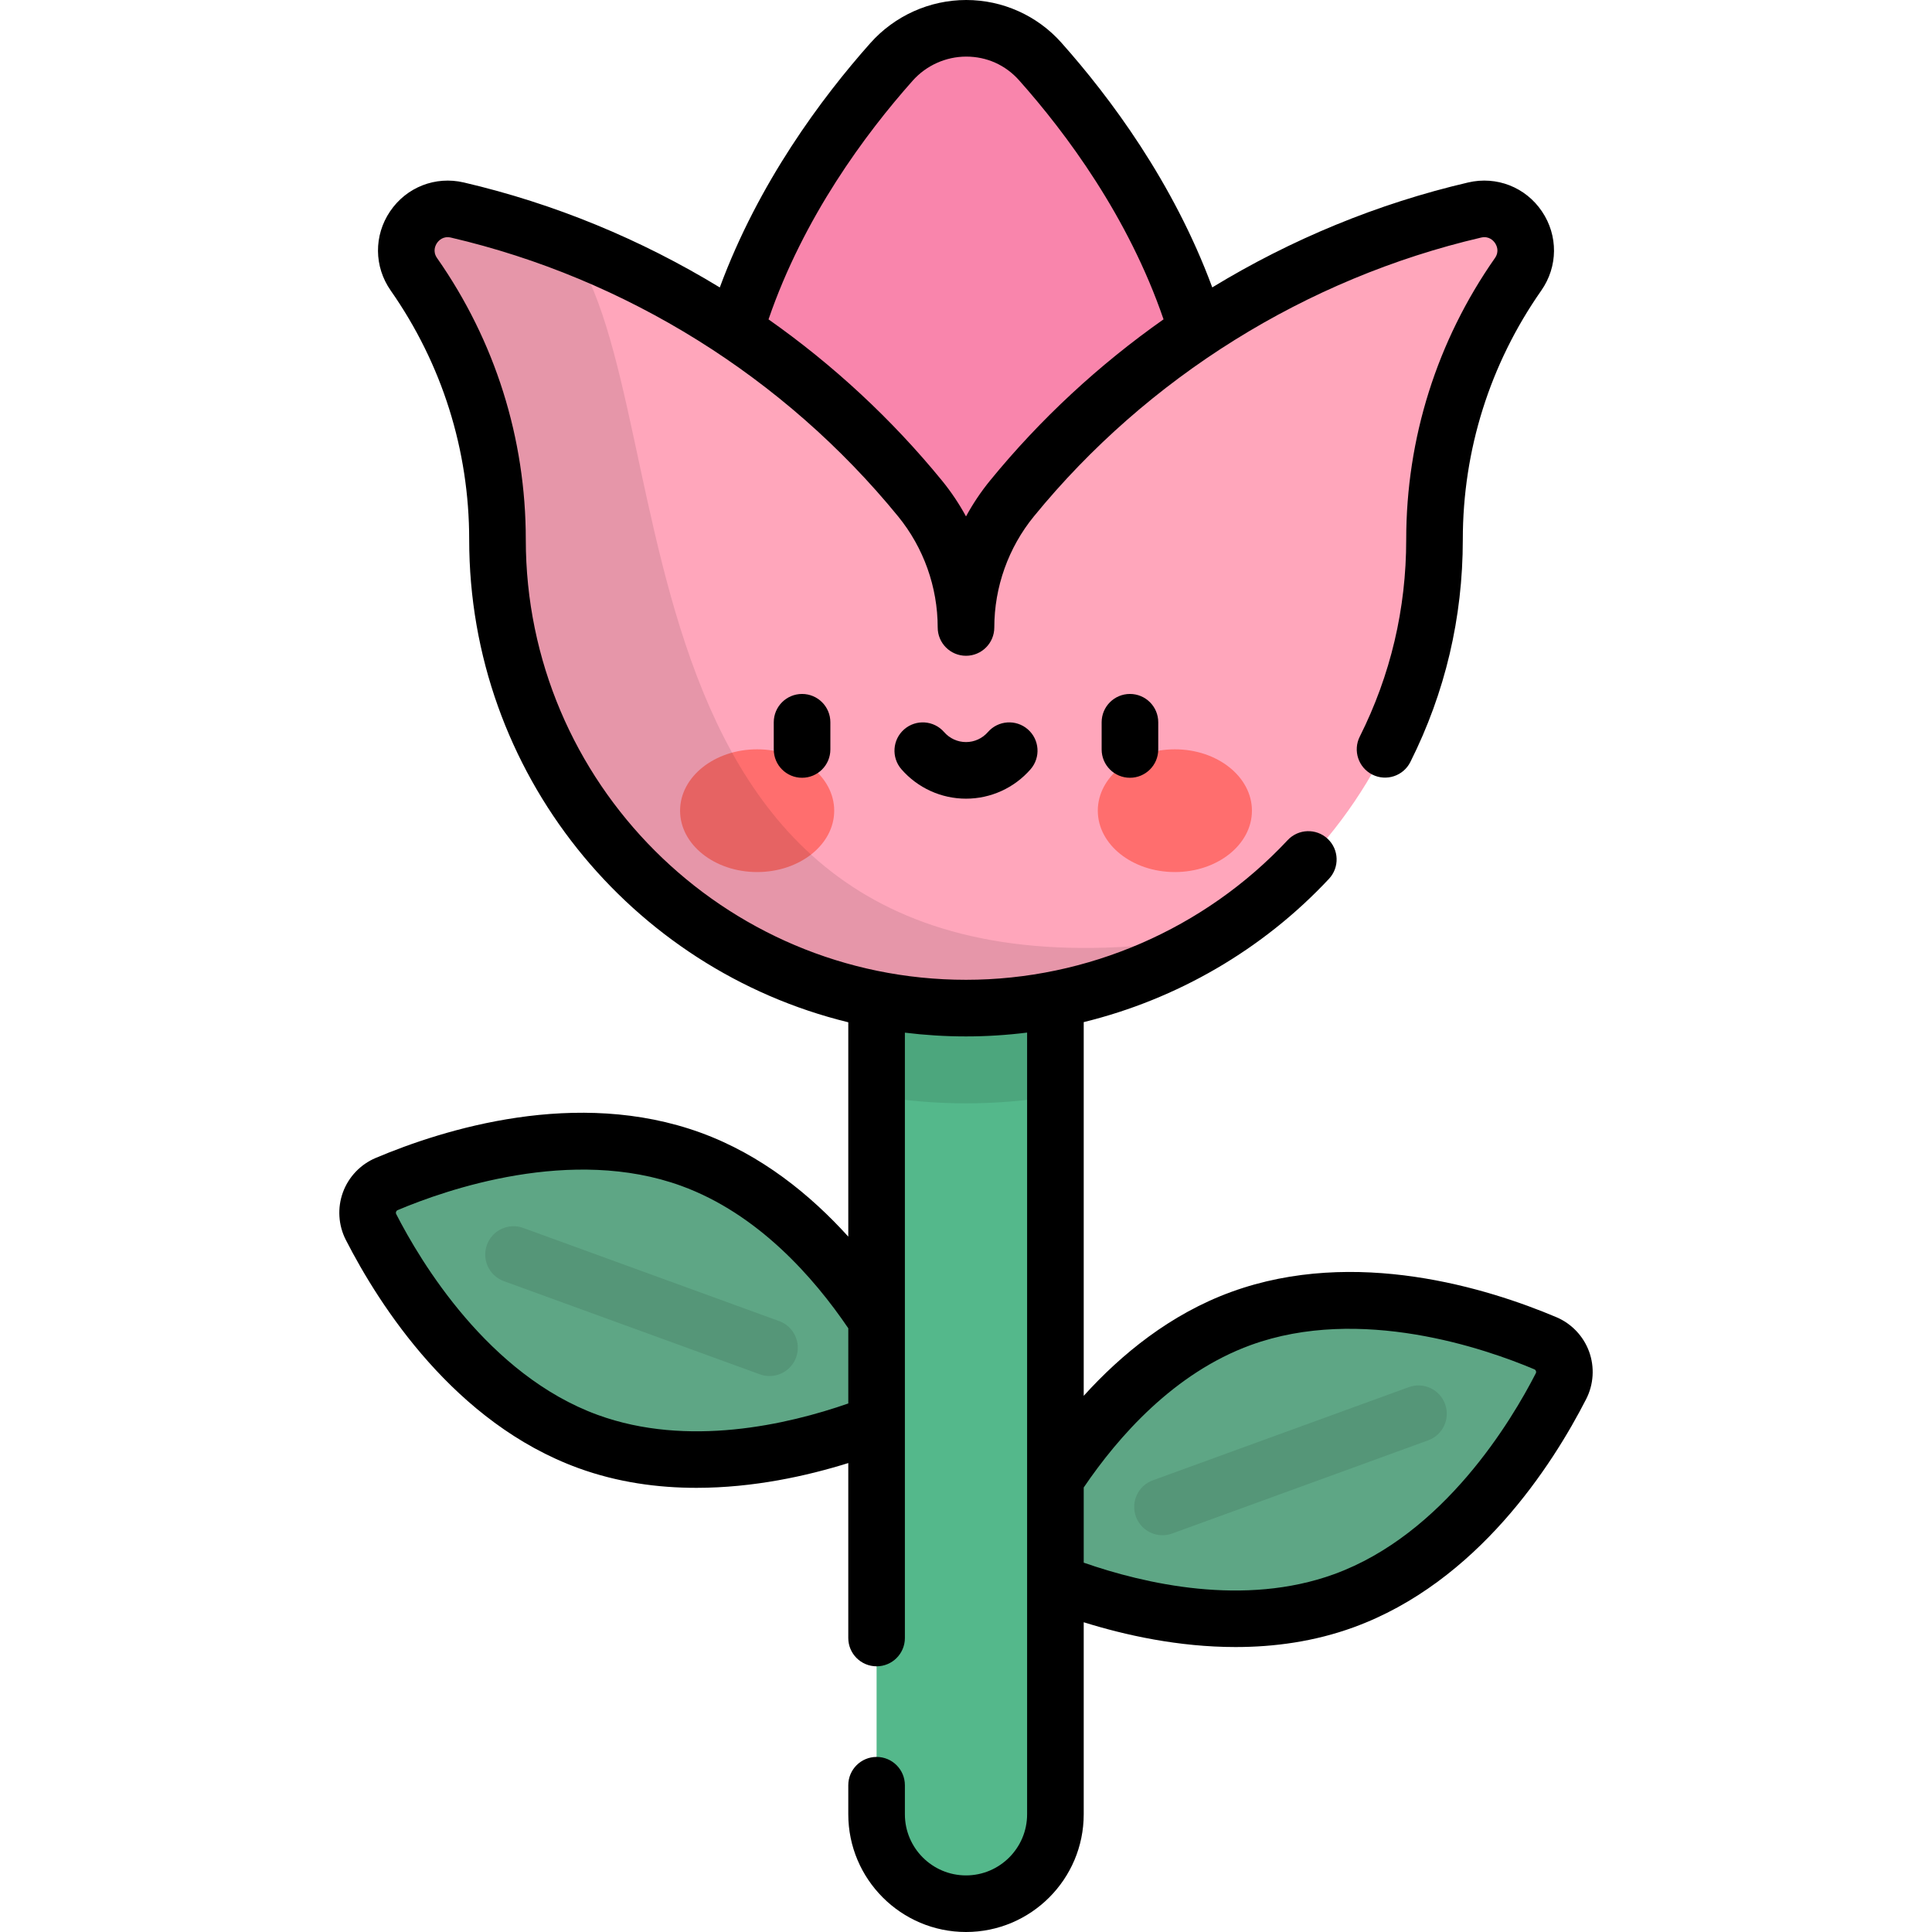 <?xml version="1.0" encoding="iso-8859-1"?>
<!-- Generator: Adobe Illustrator 19.0.0, SVG Export Plug-In . SVG Version: 6.00 Build 0)  -->
<svg version="1.1" id="Capa_1" xmlns="http://www.w3.org/2000/svg" xmlns:xlink="http://www.w3.org/1999/xlink" x="0px" y="0px"
	 viewBox="0 0 512 512" style="enable-background:new 0 0 512 512;" xml:space="preserve">
<path style="fill:#68B894;" d="M409.532,355.973c4.424,1.869,6.331,7.109,4.144,11.385c-7.453,14.567-26.415,45.528-57.553,56.861
	s-65.565-0.196-80.638-6.564c-4.424-1.869-6.331-7.109-4.144-11.385c7.453-14.567,26.415-45.528,57.553-56.862
	C360.032,338.075,394.459,349.604,409.532,355.973z"/>
<path style="opacity:0.1;enable-background:new    ;" d="M409.532,355.973c4.424,1.869,6.331,7.109,4.144,11.385
	c-7.453,14.567-26.415,45.528-57.553,56.861s-65.565-0.196-80.638-6.564c-4.424-1.869-6.331-7.109-4.144-11.385
	c7.453-14.567,26.415-45.528,57.553-56.862C360.032,338.075,394.459,349.604,409.532,355.973z"/>
<path style="opacity:0.1;enable-background:new    ;" d="M308.075,406.849c-3.063,0-5.939-1.891-7.048-4.937
	c-1.417-3.892,0.59-8.196,4.482-9.613l67.839-24.691c3.892-1.417,8.196,0.59,9.613,4.483c1.417,3.892-0.59,8.196-4.483,9.613
	l-67.838,24.691C309.793,406.703,308.926,406.849,308.075,406.849z"/>
<path style="fill:#68B894;" d="M102.47,313.783c-4.424,1.869-6.331,7.109-4.144,11.384c7.453,14.567,26.415,45.528,57.553,56.862
	c31.138,11.333,65.565-0.196,80.638-6.564c4.424-1.869,6.331-7.109,4.144-11.384c-7.453-14.568-26.415-45.528-57.553-56.862
	S117.543,307.414,102.47,313.783z"/>
<path style="opacity:0.1;enable-background:new    ;" d="M102.47,313.783c-4.424,1.869-6.331,7.109-4.144,11.384
	c7.453,14.567,26.415,45.528,57.553,56.862c31.138,11.333,65.565-0.196,80.638-6.564c4.424-1.869,6.331-7.109,4.144-11.384
	c-7.453-14.568-26.415-45.528-57.553-56.862S117.543,307.414,102.47,313.783z"/>
<path style="opacity:0.1;enable-background:new    ;" d="M203.927,364.659c-0.852,0-1.718-0.146-2.564-0.454l-67.838-24.691
	c-3.893-1.417-5.899-5.721-4.483-9.613c1.417-3.893,5.723-5.898,9.613-4.483l67.838,24.691c3.893,1.417,5.899,5.721,4.483,9.613
	C209.867,362.767,206.99,364.659,203.927,364.659z"/>
<path style="fill:#54B88B;" d="M279.696,246.372h-47.39v234.433c0,13.086,10.609,23.695,23.695,23.695l0,0
	c13.087,0,23.695-10.609,23.695-23.695V246.372z"/>
<path style="fill:#F985AC;" d="M255.749,194.034c38.408,0.148,68.494-32.531,67.364-70.923
	c-1.379-46.828-28.146-85.14-47.45-106.826c-10.505-11.803-28.931-11.669-39.426,0.142c-19.81,22.292-47.378,62.017-47.378,110.453
	C188.858,163.88,218.782,193.891,255.749,194.034z"/>
<path style="opacity:0.1;enable-background:new    ;" d="M232.306,246.372v44.059c7.711,1.286,15.625,1.966,23.696,1.966
	c8.07,0,15.984-0.68,23.695-1.966v-44.059L232.306,246.372L232.306,246.372z"/>
<path style="fill:#FFA6BB;" d="M390.792,55.659L390.792,55.659c-48.19,11.232-91.302,38.109-122.601,76.434l0,0
	c-7.884,9.653-12.19,21.734-12.19,34.197c0-12.463-4.306-24.544-12.19-34.197C212.512,93.768,169.4,66.891,121.21,55.659l0,0
	c-9.837-2.293-17.313,8.762-11.522,17.037l0,0c14.419,20.608,22.152,45.15,22.152,70.301c0,68.572,55.589,124.161,124.161,124.161
	l0,0c68.572,0,124.161-55.589,124.161-124.161c0-25.151,7.734-49.694,22.152-70.301l0,0
	C408.105,64.42,400.629,53.366,390.792,55.659z"/>
<g>
	<ellipse style="fill:#FF6E6E;" cx="200.651" cy="214.84" rx="20.423" ry="16.264"/>
	<ellipse style="fill:#FF6E6E;" cx="311.351" cy="214.84" rx="20.423" ry="16.264"/>
</g>
<path style="opacity:0.1;enable-background:new    ;" d="M150.62,64.694c-9.543-3.663-19.364-6.694-29.41-9.035l0,0
	c-9.837-2.293-17.313,8.762-11.522,17.038l0,0c14.419,20.607,22.152,45.15,22.152,70.301c0,68.572,55.589,124.161,124.161,124.161
	l0,0c24.262,0,46.894-6.966,66.018-18.996C155.79,275.72,183.609,109.068,150.62,64.694z"/>
<path d="M205.055,191.405v7.212c0,4.142,3.358,7.5,7.5,7.5s7.5-3.358,7.5-7.5v-7.212c0-4.142-3.358-7.5-7.5-7.5
	S205.055,187.263,205.055,191.405z M421.131,358.196c-1.494-4.104-4.658-7.433-8.68-9.132c-18.067-7.634-53.283-18.655-86.122-6.704
	c-16.144,5.876-29.159,16.522-39.133,27.549v-99.038c24.681-6.051,47.417-19.168,65.002-37.98c2.829-3.026,2.668-7.771-0.357-10.601
	c-3.025-2.828-7.771-2.668-10.601,0.357c-21.988,23.521-53.057,37.011-85.24,37.011c-64.327,0-116.661-52.334-116.661-116.661
	c0-26.826-8.128-52.622-23.507-74.601c-1.25-1.787-0.438-3.379-0.032-3.981c0.407-0.602,1.582-1.949,3.706-1.453
	C165.831,73.759,207.913,99.994,238,136.835c6.77,8.29,10.499,18.75,10.499,29.453c0,4.142,3.358,7.5,7.5,7.5
	c4.142,0,7.5-3.358,7.5-7.5c0-10.703,3.728-21.163,10.499-29.453c30.087-36.841,72.17-63.077,118.495-73.873
	c2.125-0.494,3.299,0.851,3.706,1.453c0.407,0.602,1.219,2.194-0.031,3.98c-15.379,21.979-23.507,47.776-23.507,74.601
	c0,18.362-4.142,35.931-12.31,52.219c-1.857,3.703-0.361,8.21,3.342,10.066c3.702,1.856,8.21,0.36,10.066-3.342
	c9.224-18.394,13.901-38.225,13.901-58.943c0-23.733,7.191-46.556,20.797-66.002c4.435-6.339,4.5-14.575,0.167-20.983
	c-4.333-6.407-11.999-9.414-19.537-7.658c-23.988,5.591-46.907,15.064-67.826,27.811c-10.291-27.862-27.09-50.368-39.998-64.869
	C274.874,4.117,265.693,0,256.073,0h-0.014c-9.7,0.004-18.969,4.176-25.429,11.445c-12.867,14.48-29.613,36.944-39.876,64.731
	c-20.924-12.752-43.848-22.228-67.842-27.82c-7.536-1.759-15.203,1.25-19.537,7.658c-4.333,6.408-4.268,14.645,0.167,20.983
	c13.605,19.445,20.797,42.269,20.797,66.002c0,61.853,42.877,113.871,100.466,127.917v56.805
	c-9.974-11.027-22.989-21.673-39.133-27.549c-32.841-11.953-68.055-0.931-86.122,6.703c-4.022,1.699-7.187,5.028-8.681,9.133
	s-1.211,8.689,0.778,12.577c8.934,17.462,28.825,48.54,61.665,60.493c10.367,3.773,21.017,5.216,31.251,5.216
	c15.085-0.001,29.251-3.138,40.241-6.57v46.367c0,4.142,3.358,7.5,7.5,7.5s7.5-3.358,7.5-7.5v-84.257c0-0.002,0-0.004,0-0.005
	v-76.165c5.309,0.654,10.713,0.997,16.195,0.997c5.437,0,10.844-0.348,16.195-1.017v118.361c0,0.009,0,0.018,0,0.028v88.774
	c0,8.93-7.265,16.195-16.195,16.195c-8.93,0-16.195-7.265-16.195-16.195v-7.704c0-4.142-3.358-7.5-7.5-7.5s-7.5,3.358-7.5,7.5v7.704
	C224.806,498.006,238.8,512,256.001,512s31.195-13.994,31.195-31.195v-50.892c10.989,3.432,25.153,6.57,40.24,6.57
	c10.233,0,20.886-1.443,31.251-5.216c32.839-11.953,52.73-43.032,61.665-60.494C422.341,366.885,422.625,362.301,421.131,358.196z
	 M241.843,21.409c3.618-4.07,8.801-6.406,14.223-6.409h0.008c5.42,0,10.388,2.227,13.988,6.271
	c12.525,14.071,28.967,36.182,38.29,63.356c-17.128,12.055-32.65,26.413-45.97,42.722c-2.429,2.975-4.562,6.161-6.381,9.507
	c-1.818-3.346-3.952-6.533-6.381-9.507c-13.315-16.304-28.833-30.659-45.955-42.712C212.963,57.535,229.356,35.462,241.843,21.409z
	 M224.806,371.933c-16.131,5.619-42.547,11.717-66.362,3.048c-29.066-10.579-47.056-40.749-53.441-53.229
	c-0.101-0.197-0.113-0.404-0.037-0.614c0.076-0.21,0.218-0.36,0.423-0.446c12.913-5.456,46.086-17.006,75.154-6.425
	c20.275,7.379,35.092,24.22,44.263,37.743V371.933z M406.999,363.941c-6.385,12.48-24.375,42.65-53.441,53.23
	c-23.816,8.668-50.23,2.57-66.361-3.048v-19.924c9.172-13.524,23.988-30.364,44.263-37.743c29.069-10.58,62.241,0.969,75.154,6.425
	c0.204,0.087,0.346,0.236,0.422,0.446C407.112,363.538,407.1,363.744,406.999,363.941z M291.947,191.405v7.212
	c0,4.142,3.358,7.5,7.5,7.5s7.5-3.358,7.5-7.5v-7.212c0-4.142-3.358-7.5-7.5-7.5S291.947,187.263,291.947,191.405z M272.383,193.283
	c-3.123-2.721-7.861-2.396-10.582,0.727c-1.465,1.682-3.58,2.646-5.8,2.646c-2.221,0-4.335-0.964-5.8-2.646
	c-2.722-3.123-7.459-3.447-10.582-0.727c-3.123,2.722-3.448,7.459-0.727,10.582c4.315,4.951,10.551,7.791,17.109,7.791
	c6.558,0,12.794-2.839,17.109-7.791C275.831,200.742,275.506,196.004,272.383,193.283z"/>
<g>
</g>
<g>
</g>
<g>
</g>
<g>
</g>
<g>
</g>
<g>
</g>
<g>
</g>
<g>
</g>
<g>
</g>
<g>
</g>
<g>
</g>
<g>
</g>
<g>
</g>
<g>
</g>
<g>
</g>
</svg>
